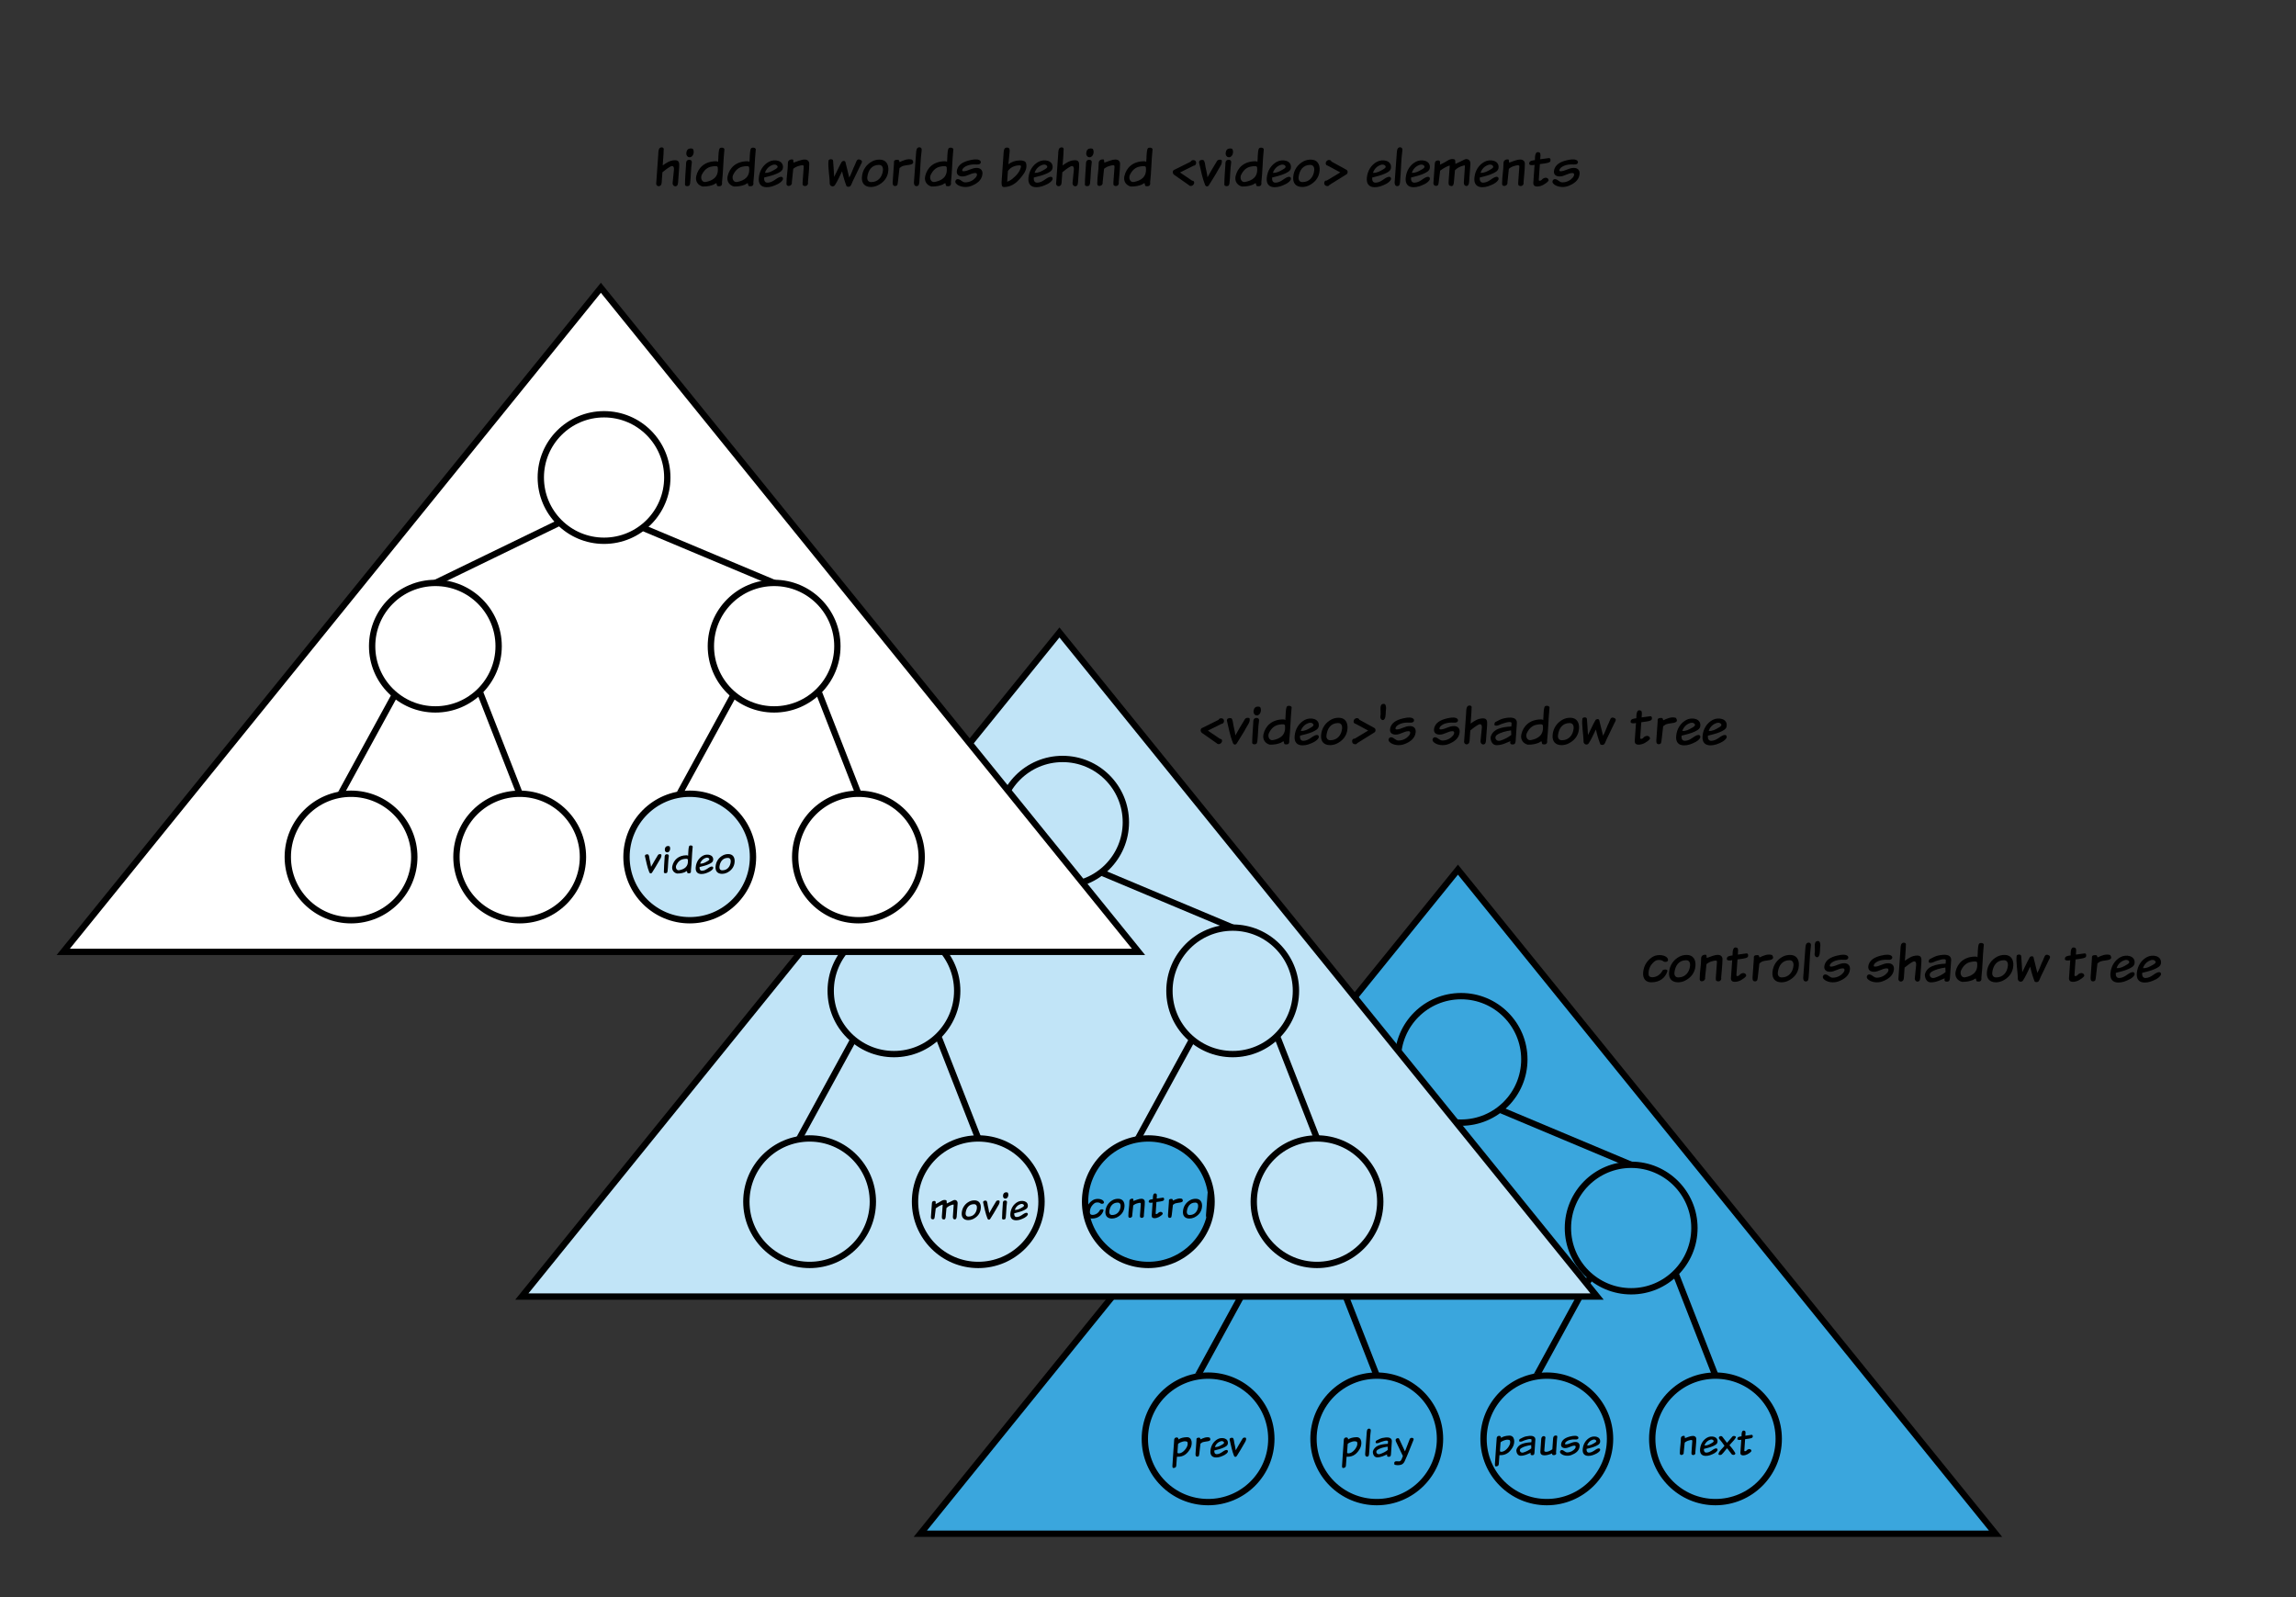 <svg xmlns="http://www.w3.org/2000/svg" xmlns:xlink="http://www.w3.org/1999/xlink" xmlns:lucid="lucid" width="726" height="505"><rect width="100%" height="100%" fill="#333333" stroke="none"/><g transform="translate(-240 -160)" lucid:page-tab-id="Sq4UEnUkszI."><path d="M358 180h470v63.38H358z" stroke="#000" stroke-opacity="0" stroke-width="2" fill="#fff" fill-opacity="0"/><use xlink:href="#a" transform="matrix(1,0,0,1,363,185) translate(83.307 33.587)"/><use xlink:href="#b" transform="matrix(1,0,0,1,363,185) translate(138.08 33.587)"/><use xlink:href="#c" transform="matrix(1,0,0,1,363,185) translate(192.533 33.587)"/><use xlink:href="#d" transform="matrix(1,0,0,1,363,185) translate(246.276 33.587)"/><use xlink:href="#e" transform="matrix(1,0,0,1,363,185) translate(308.427 33.587)"/><path d="M531 645h340L701 435z" stroke="#000" stroke-width="2" fill="#3aa6dd"/><path d="M722 495c0 11.05-8.95 20-20 20s-20-8.95-20-20 8.95-20 20-20 20 8.95 20 20z" stroke="#000" stroke-width="2" fill="#3aa6dd"/><path d="M755.78 528.33l-40.97-17.2" stroke="#000" stroke-width="2" fill="none"/><path d="M758.93 528.57l-.06.15-3.1-.4.4-.9zM715.2 510.2l-.77 1.85-1.26-.52 1.73-1.45z"/><path d="M648.67 528.33l38.72-18.8" stroke="#000" stroke-width="2" fill="none"/><path d="M648.67 528.33l-1.44.05-1.62.32 2.63-1.27zM688.37 509.64l.45.32-1 .48-.87-1.8.42-.2z"/><path d="M775.78 548.33c0 11.05-8.96 20-20 20-11.05 0-20-8.95-20-20 0-11.04 8.95-20 20-20 11.04 0 20 8.96 20 20zM749.1 615c0 11.05-8.94 20-20 20-11.03 0-20-8.95-20-20s8.97-20 20-20c11.06 0 20 8.95 20 20z" stroke="#000" stroke-width="2" fill="#3aa6dd"/><use xlink:href="#f" transform="matrix(1,0,0,1,714.111,600) translate(-2.04 19.94)"/><path d="M726.06 594.63l16.6-30.37" stroke="#000" stroke-width="2" fill="none"/><path d="M726.94 595.1l-.06.1-2.55.5.85-1.55zM743.84 564.2l-.3.54-1.76-.96.43-.77z"/><path d="M782.44 595l-12.4-31.74" stroke="#000" stroke-width="2" fill="none"/><path d="M783.57 595.14l-1.13-.14.94-.36zM770.96 562.9l-1.87.72-.17-.42 1.48-1.24.13-.16z"/><path d="M802.44 615c0 11.05-8.95 20-20 20-11.04 0-20-8.95-20-20s8.96-20 20-20c11.05 0 20 8.95 20 20z" stroke="#000" stroke-width="2" fill="#3aa6dd"/><use xlink:href="#g" transform="matrix(1,0,0,1,767.444,600) translate(2.867 19.94)"/><path d="M668.67 548.33c0 11.05-8.96 20-20 20-11.05 0-20-8.95-20-20 0-11.04 8.95-20 20-20 11.04 0 20 8.96 20 20zM642 615c0 11.05-8.95 20-20 20s-20-8.95-20-20 8.95-20 20-20 20 8.95 20 20z" stroke="#000" stroke-width="2" fill="#3aa6dd"/><use xlink:href="#h" transform="matrix(1,0,0,1,607,600) translate(3.093 20.44)"/><path d="M618.95 594.63l16.6-30.37" stroke="#000" stroke-width="2" fill="none"/><path d="M619.83 595.1l-.06.1-2.55.5.85-1.55zM636.73 564.2l-.3.54-1.76-.96.42-.77z"/><path d="M675.33 595l-12.42-31.74" stroke="#000" stroke-width="2" fill="none"/><path d="M676.46 595.14l-1.13-.14.93-.36zM663.85 562.9l-1.87.72-.16-.42 1.48-1.24.12-.16z"/><path d="M695.33 615c0 11.05-8.95 20-20 20-11.04 0-20-8.95-20-20s8.96-20 20-20c11.05 0 20 8.95 20 20z" stroke="#000" stroke-width="2" fill="#3aa6dd"/><use xlink:href="#i" transform="matrix(1,0,0,1,660.333,600) translate(3.4 20.44)"/><path d="M405 570h340L575 360z" stroke="#000" stroke-width="2" fill="#c1e4f7"/><path d="M596 420c0 11.05-8.95 20-20 20s-20-8.95-20-20 8.95-20 20-20 20 8.95 20 20z" stroke="#000" stroke-width="2" fill="#c1e4f7"/><path d="M629.78 453.33l-40.97-17.2" stroke="#000" stroke-width="2" fill="none"/><path d="M632.93 453.57l-.06.15-3.1-.4.4-.9zM589.2 435.2l-.77 1.85-1.26-.52 1.73-1.45z"/><path d="M522.67 453.33l38.72-18.8" stroke="#000" stroke-width="2" fill="none"/><path d="M522.67 453.33l-1.44.05-1.62.32 2.63-1.27zM562.37 434.64l.45.32-1 .48-.87-1.8.42-.2z"/><path d="M649.78 473.33c0 11.05-8.96 20-20 20-11.05 0-20-8.95-20-20 0-11.04 8.95-20 20-20 11.04 0 20 8.96 20 20z" stroke="#000" stroke-width="2" fill="#c1e4f7"/><path d="M623.1 540c0 11.05-8.94 20-20 20-11.03 0-20-8.95-20-20s8.97-20 20-20c11.06 0 20 8.95 20 20z" stroke="#000" stroke-width="2" fill="#3aa6dd"/><use xlink:href="#j" transform="matrix(1,0,0,1,588.111,525) translate(-5.3 19.94)"/><path d="M600.06 519.63l16.6-30.37" stroke="#000" stroke-width="2" fill="none"/><path d="M600.94 520.1l-.06.1-2.55.5.85-1.55zM617.84 489.2l-.3.54-1.76-.96.43-.77z"/><path d="M656.44 520l-12.4-31.74" stroke="#000" stroke-width="2" fill="none"/><path d="M657.57 520.14l-1.13-.14.94-.36zM644.96 487.9l-1.87.72-.17-.42 1.48-1.24.13-.16z"/><path d="M676.44 540c0 11.05-8.95 20-20 20-11.04 0-20-8.95-20-20s8.96-20 20-20c11.05 0 20 8.95 20 20zM542.67 473.33c0 11.05-8.96 20-20 20-11.05 0-20-8.95-20-20 0-11.04 8.95-20 20-20 11.04 0 20 8.96 20 20zM516 540c0 11.05-8.95 20-20 20s-20-8.95-20-20 8.95-20 20-20 20 8.95 20 20z" stroke="#000" stroke-width="2" fill="#c1e4f7"/><path d="M492.95 519.63l16.6-30.37" stroke="#000" stroke-width="2" fill="none"/><path d="M493.83 520.1l-.06.1-2.55.5.85-1.55zM510.73 489.2l-.3.54-1.76-.96.42-.77z"/><path d="M549.33 520l-12.42-31.74" stroke="#000" stroke-width="2" fill="none"/><path d="M550.46 520.14l-1.13-.14.93-.36zM537.85 487.9l-1.87.72-.16-.42 1.48-1.24.12-.16z"/><path d="M569.33 540c0 11.05-8.95 20-20 20-11.04 0-20-8.95-20-20s8.96-20 20-20c11.05 0 20 8.95 20 20z" stroke="#000" stroke-width="2" fill="#c1e4f7"/><use xlink:href="#k" transform="matrix(1,0,0,1,534.333,525) translate(-0.847 20.44)"/><path d="M260 461h340L430 251z" stroke="#000" stroke-width="2" fill="#fff"/><path d="M451 311c0 11.05-8.95 20-20 20s-20-8.95-20-20 8.95-20 20-20 20 8.95 20 20z" stroke="#000" stroke-width="2" fill="#fff"/><path d="M484.78 344.33l-40.97-17.2" stroke="#000" stroke-width="2" fill="none"/><path d="M487.93 344.57l-.06.15-3.1-.4.4-.9zM444.2 326.2l-.77 1.85-1.26-.52 1.73-1.45z"/><path d="M377.67 344.33l38.72-18.8" stroke="#000" stroke-width="2" fill="none"/><path d="M377.67 344.33l-1.44.05-1.62.32 2.63-1.27zM417.37 325.64l.45.32-1 .48-.87-1.8.42-.2z"/><path d="M504.78 364.33c0 11.05-8.96 20-20 20-11.05 0-20-8.95-20-20 0-11.04 8.95-20 20-20 11.04 0 20 8.96 20 20z" stroke="#000" stroke-width="2" fill="#fff"/><path d="M478.1 431c0 11.05-8.94 20-20 20-11.03 0-20-8.95-20-20s8.97-20 20-20c11.06 0 20 8.95 20 20z" stroke="#000" stroke-width="2" fill="#c1e4f7"/><use xlink:href="#l" transform="matrix(1,0,0,1,443.111,416) translate(0.453 19.94)"/><path d="M455.06 410.63l16.6-30.37" stroke="#000" stroke-width="2" fill="none"/><path d="M455.94 411.1l-.06.1-2.55.5.85-1.55zM472.84 380.2l-.3.54-1.76-.96.43-.77z"/><path d="M511.44 411l-12.4-31.74" stroke="#000" stroke-width="2" fill="none"/><path d="M512.57 411.14l-1.13-.14.94-.36zM499.96 378.9l-1.87.72-.17-.42 1.48-1.24.13-.16z"/><path d="M531.44 431c0 11.05-8.95 20-20 20-11.04 0-20-8.95-20-20s8.96-20 20-20c11.05 0 20 8.95 20 20zM397.67 364.33c0 11.05-8.96 20-20 20-11.05 0-20-8.95-20-20 0-11.04 8.95-20 20-20 11.04 0 20 8.96 20 20zM371 431c0 11.05-8.95 20-20 20s-20-8.95-20-20 8.95-20 20-20 20 8.95 20 20z" stroke="#000" stroke-width="2" fill="#fff"/><path d="M347.95 410.63l16.6-30.37" stroke="#000" stroke-width="2" fill="none"/><path d="M348.83 411.1l-.06.1-2.55.5.85-1.55zM365.73 380.2l-.3.54-1.76-.96.42-.77z"/><path d="M404.33 411l-12.42-31.74" stroke="#000" stroke-width="2" fill="none"/><path d="M405.46 411.14l-1.13-.14.93-.36zM392.85 378.9l-1.87.72-.16-.42 1.48-1.24.12-.16z"/><path d="M424.33 431c0 11.05-8.95 20-20 20-11.04 0-20-8.95-20-20s8.96-20 20-20c11.05 0 20 8.95 20 20z" stroke="#000" stroke-width="2" fill="#fff"/><path d="M597 360h210v56.62H597z" stroke="#000" stroke-opacity="0" stroke-width="2" fill="#fff" fill-opacity="0"/><g><use xlink:href="#m" transform="matrix(1,0,0,1,602,365) translate(16.089 30.087)"/><use xlink:href="#n" transform="matrix(1,0,0,1,602,365) translate(90.524 30.087)"/><use xlink:href="#o" transform="matrix(1,0,0,1,602,365) translate(152.764 30.087)"/></g><path d="M736 435h210v56.62H736z" stroke="#000" stroke-opacity="0" stroke-width="2" fill="#fff" fill-opacity="0"/><g><use xlink:href="#p" transform="matrix(1,0,0,1,741,440) translate(17.769 30.087)"/><use xlink:href="#n" transform="matrix(1,0,0,1,741,440) translate(88.844 30.087)"/><use xlink:href="#o" transform="matrix(1,0,0,1,741,440) translate(151.084 30.087)"/></g><defs><path d="M315-328c46-26 68 3 62 60L355-49c-9 52 42 87 77 55 9-8 16-26 18-53l20-275c5-79-5-118-74-118-90 0-156 50-216 91 5-90 16-180 17-273 12-48-45-53-69-32-24 22-24 70-26 114L67-46C55 6 109 37 144 2c12-11 16-27 18-48l13-182c43-35 90-73 140-100" id="q"/><path d="M123-498c77 32 120-75 87-136-18-21-76-16-94 7-23 17-37 86-10 113 5 6 10 13 17 16zm35 466c14-117 12-250 30-368 9-59-74-59-92-24-11 21-9 48-11 80-6 111-17 224-17 334 0 32 72 34 82 4 3-8 6-16 8-26" id="r"/><path d="M388-422c20 0 30 1 42 13 8-77 2-166 23-231 12-35 104-26 87 24-19 183-20 382-41 563 7 55-16 77-72 68-22-3-19-26-24-50-23-2-30 15-55 25-49 19-106 33-188 32C85 5 25-63 46-159c34-151 150-260 342-263zM212-58c128-24 227-88 213-245 5-46-58-33-96-28-94 13-148 71-186 149-27 55 3 136 69 124" id="s"/><path d="M219-412c99-54 263-26 248 106-6 57-62 81-112 104-62 28-146 48-218 66-5 48 10 94 65 90 94-7 136-72 207-98 34-13 67 0 57 43C435-41 354-7 282 18c-34 11-68 16-102 16C83 33 33-24 43-131c12-131 81-229 176-281zm101 138c24-14 78-40 42-74-39-37-110 1-139 24-31 25-59 61-72 105 67 5 123-28 169-55" id="t"/><path d="M387-452c45 0 79 27 79 73 0 109-16 218-23 327 13 58-52 84-87 52-7-7-8-24-7-49l20-277c5-41-49-23-78-16-38 9-78 28-106 53L160-48c13 58-94 91-94 20 0-134 25-233 25-362 0-45 36-68 83-64 18 6 9 33 16 56 60-17 127-54 197-54" id="u"/><g id="a"><use transform="matrix(0.018,0,0,0.018,0,0)" xlink:href="#q"/><use transform="matrix(0.018,0,0,0.018,9.067,0)" xlink:href="#r"/><use transform="matrix(0.018,0,0,0.018,13.013,0)" xlink:href="#s"/><use transform="matrix(0.018,0,0,0.018,22.933,0)" xlink:href="#s"/><use transform="matrix(0.018,0,0,0.018,32.853,0)" xlink:href="#t"/><use transform="matrix(0.018,0,0,0.018,41.191,0)" xlink:href="#u"/></g><path d="M149-147c-5-95-11-196-19-285-3-35-68-31-79-6C35-320 71-157 71-32c0 49 64 71 91 30 44-67 87-163 126-243 20 91 48 182 78 260 10 14 51 16 66 1 20-21 30-60 44-88l138-286c25-44 41-72-11-92-60-23-66 45-87 86-38 73-62 161-102 228-21-87-47-190-68-276-12-24-53-18-66 4-46 79-88 178-131 261" id="v"/><path d="M355-451c110 0 162 80 153 193C498-125 413-39 312 7c-36 15-72 23-111 23C93 29 36-35 44-144c9-131 86-228 184-278 37-19 80-29 127-29zM207-56c121 0 193-88 206-202 6-56-14-100-70-100-129 0-190 98-204 214-6 51 17 88 68 88" id="w"/><path d="M124 12C75 22 65-15 68-58l23-329c-6-47 11-61 61-61 32 0 27 14 38 41 60-28 141-67 220-43 14 18 32 52 5 72-44 33-165 17-207 62-5 4-12 9-20 13L160-58c-7 43-5 63-36 70" id="x"/><path d="M163-57c18-185 16-376 41-559 8-62-68-66-86-22-6 15-9 35-11 55L68-52c-2 37 13 69 47 67 41-2 44-34 48-72" id="y"/><path d="M376-215c43 0 31 49 10 75-39 47-104 89-187 89-48 0-70-41-115-55-47-14-78 39-47 75 50 58 171 80 264 44 95-36 189-96 200-210 7-67-35-108-100-108-91 0-157 59-233 59-38 0-19-38-4-54 46-49 136-72 234-65 42 3 82-10 73-53-25-53-127-37-191-22-109 25-216 75-229 191-7 61 35 94 99 94 85 0 146-60 226-60" id="z"/><g id="b"><use transform="matrix(0.018,0,0,0.018,0,0)" xlink:href="#v"/><use transform="matrix(0.018,0,0,0.018,10.667,0)" xlink:href="#w"/><use transform="matrix(0.018,0,0,0.018,19.964,0)" xlink:href="#x"/><use transform="matrix(0.018,0,0,0.018,26.684,0)" xlink:href="#y"/><use transform="matrix(0.018,0,0,0.018,30.631,0)" xlink:href="#s"/><use transform="matrix(0.018,0,0,0.018,40.551,0)" xlink:href="#z"/></g><path d="M207-595c2-41-4-67-47-67-50 0-56 43-59 90L65-61c0 47-2 92 42 92 154 0 250-104 323-199 42-54 89-132 66-218-10-38-55-51-107-51-85 2-150 26-204 68zm161 245c19-1 42 1 38 22-18 96-91 166-158 220-28 22-56 37-85 46l13-188c38-57 102-94 192-100" id="A"/><g id="c"><use transform="matrix(0.018,0,0,0.018,0,0)" xlink:href="#A"/><use transform="matrix(0.018,0,0,0.018,8.889,0)" xlink:href="#t"/><use transform="matrix(0.018,0,0,0.018,17.227,0)" xlink:href="#q"/><use transform="matrix(0.018,0,0,0.018,26.293,0)" xlink:href="#r"/><use transform="matrix(0.018,0,0,0.018,30.24,0)" xlink:href="#u"/><use transform="matrix(0.018,0,0,0.018,39.164,0)" xlink:href="#s"/></g><path d="M455-345c35 2 54-50 33-79-18-25-75-25-86 9L120-275c-42 11-44 67-8 92L369-3c40 47 124-22 83-70-8-5-17-7-26-8L214-225" id="B"/><path d="M428-436c10 60-30 104-56 152C320-187 257-92 201 0c-17 27-53 28-67-8C87-124 60-265 30-393c-10-41 28-58 72-51 31 16 33 87 41 126 10 48 28 117 34 177 47-85 104-182 154-263 20-33 22-44 67-46 15 0 25 4 30 14" id="C"/><path d="M199-417c-7-30-55-36-77-14-30 17-34 81 11 86l222 119L117-83C74-89 63-38 81-8c15 24 68 34 82 3l296-185c29-12 37-64 2-83" id="D"/><g id="d"><use transform="matrix(0.018,0,0,0.018,0,0)" xlink:href="#B"/><use transform="matrix(0.018,0,0,0.018,9.351,0)" xlink:href="#C"/><use transform="matrix(0.018,0,0,0.018,16.64,0)" xlink:href="#r"/><use transform="matrix(0.018,0,0,0.018,20.587,0)" xlink:href="#s"/><use transform="matrix(0.018,0,0,0.018,30.507,0)" xlink:href="#t"/><use transform="matrix(0.018,0,0,0.018,38.844,0)" xlink:href="#w"/><use transform="matrix(0.018,0,0,0.018,48.142,0)" xlink:href="#D"/></g><path d="M592-345c22-5 29-9 28 12L601-49c2 36 9 55 39 61 29 5 50-17 54-69l23-323c2-63-55-101-114-68-51 28-89 43-150 73-2-25 0-74-14-79-78-28-136 34-195 62-23 10-43 22-63 31 5-36 11-77-33-75-38 1-54 17-57 55L68-58C58-11 86 20 131 8c22-6 26-35 29-63l25-202c46-33 103-70 162-89 9 0 7 5 6 13L333-58c0 52 3 66 47 72 36 5 44-37 47-72l18-205c35-40 90-67 147-82" id="E"/><path d="M294-7c-52 29-182 61-175-39l22-313c-29 11-104 9-94-22-2-51 54-54 100-61 1-69 2-169 83-132 25 20 10 79 10 117 49-6 105-16 153-21 33-3 36 52 17 67-34 27-121 29-176 39L215-96c-3 27 40 15 48 4 21-29 77-60 113-24 8 8 12 20 11 35-23 31-56 53-93 74" id="F"/><g id="e"><use transform="matrix(0.018,0,0,0.018,0,0)" xlink:href="#t"/><use transform="matrix(0.018,0,0,0.018,8.338,0)" xlink:href="#y"/><use transform="matrix(0.018,0,0,0.018,12.284,0)" xlink:href="#t"/><use transform="matrix(0.018,0,0,0.018,20.622,0)" xlink:href="#E"/><use transform="matrix(0.018,0,0,0.018,34.009,0)" xlink:href="#t"/><use transform="matrix(0.018,0,0,0.018,42.347,0)" xlink:href="#u"/><use transform="matrix(0.018,0,0,0.018,51.271,0)" xlink:href="#F"/><use transform="matrix(0.018,0,0,0.018,59.022,0)" xlink:href="#z"/></g><path d="M393-459c146-8 146 177 91 275C422-74 333 27 158 16l-15 208c-2 44-18 57-57 65-41 8-39-29-37-69C64 13 75-196 92-403c3-38 51-65 89-41 11 7 15 20 14 40 57-37 116-50 198-55zm-49 317c41-44 97-127 68-203-60-38-166 6-210 35-11 7-16 15-17 21L171-90c-1 20 13 24 33 24 58 0 107-40 140-76" id="G"/><path d="M414 18c44 0 51-25 54-67l20-294c15-129-122-120-228-97-56 12-101 41-148 64-16 8-27 55-6 61 51 14 87-22 132-33 39-9 72-27 121-28 19 0 38 3 37 23l-4 55C217-288 63-254 27-107 26-36 64 31 131 31c99 0 173-43 244-71-7 36-4 58 39 58zm-23-168c-50 42-119 78-192 101-76 24-118-61-60-101 61-42 156-67 248-79" id="H"/><path d="M254-72c-30 8-82 15-89-17l23-289c33-89-91-94-97-3L70-84C51 77 266 15 354-26c-4 32 14 41 41 42 42 1 72-22 56-65l24-338c12-51 9-78-33-75-43 3-60 30-63 75l-18 260c-30 21-67 44-107 55" id="I"/><g id="f"><use transform="matrix(0.013,0,0,0.013,0,0)" xlink:href="#G"/><use transform="matrix(0.013,0,0,0.013,7.053,0)" xlink:href="#H"/><use transform="matrix(0.013,0,0,0.013,14.093,0)" xlink:href="#I"/><use transform="matrix(0.013,0,0,0.013,20.893,0)" xlink:href="#z"/><use transform="matrix(0.013,0,0,0.013,27.827,0)" xlink:href="#t"/></g><path d="M421-29c-2 51-80 49-99 11-36-42-66-94-105-134C176-104 133-42 88 0 71 16 5 22 10-14c9-68 109-143 146-198-39-61-82-110-128-168-38-48 45-94 78-50 37 49 74 100 111 146 43-49 86-98 128-148 17-33 110-19 84 25-39 66-105 122-152 182 54 58 105 125 144 196" id="J"/><g id="g"><use transform="matrix(0.013,0,0,0.013,0,0)" xlink:href="#u"/><use transform="matrix(0.013,0,0,0.013,6.693,0)" xlink:href="#t"/><use transform="matrix(0.013,0,0,0.013,12.947,0)" xlink:href="#J"/><use transform="matrix(0.013,0,0,0.013,18.453,0)" xlink:href="#F"/></g><g id="h"><use transform="matrix(0.013,0,0,0.013,0,0)" xlink:href="#G"/><use transform="matrix(0.013,0,0,0.013,7.053,0)" xlink:href="#x"/><use transform="matrix(0.013,0,0,0.013,12.093,0)" xlink:href="#t"/><use transform="matrix(0.013,0,0,0.013,18.347,0)" xlink:href="#C"/></g><path d="M258 129c80-168 142-347 216-521 22-51-50-63-78-40-7 6-13 18-18 31L267-114c-48-103-96-207-145-310-19-25-73-5-80 19-4 14-4 31 6 53L216-1c-19 41-28 93-61 121-38 32-172-44-146 85 37 23 129 21 173 2 35-15 60-44 76-78" id="K"/><g id="i"><use transform="matrix(0.013,0,0,0.013,0,0)" xlink:href="#G"/><use transform="matrix(0.013,0,0,0.013,7.053,0)" xlink:href="#y"/><use transform="matrix(0.013,0,0,0.013,10.013,0)" xlink:href="#H"/><use transform="matrix(0.013,0,0,0.013,17.053,0)" xlink:href="#K"/></g><path d="M187 30C86 30 37-38 44-140c9-132 83-229 176-282 85-48 240-30 261 49 11 42-48 56-82 35-28-29-107-33-145-6-64 46-121 125-114 234 5 80 124 50 168 20 34-24 59-51 76-86 11-23 89-29 88 6C437-52 341 30 187 30" id="L"/><g id="j"><use transform="matrix(0.013,0,0,0.013,0,0)" xlink:href="#L"/><use transform="matrix(0.013,0,0,0.013,6.147,0)" xlink:href="#w"/><use transform="matrix(0.013,0,0,0.013,13.12,0)" xlink:href="#u"/><use transform="matrix(0.013,0,0,0.013,19.813,0)" xlink:href="#F"/><use transform="matrix(0.013,0,0,0.013,25.627,0)" xlink:href="#x"/><use transform="matrix(0.013,0,0,0.013,30.667,0)" xlink:href="#w"/><use transform="matrix(0.013,0,0,0.013,37.64,0)" xlink:href="#y"/></g><g id="k"><use transform="matrix(0.013,0,0,0.013,0,0)" xlink:href="#E"/><use transform="matrix(0.013,0,0,0.013,10.04,0)" xlink:href="#w"/><use transform="matrix(0.013,0,0,0.013,17.013,0)" xlink:href="#C"/><use transform="matrix(0.013,0,0,0.013,22.48,0)" xlink:href="#r"/><use transform="matrix(0.013,0,0,0.013,25.44,0)" xlink:href="#t"/></g><g id="l"><use transform="matrix(0.013,0,0,0.013,0,0)" xlink:href="#C"/><use transform="matrix(0.013,0,0,0.013,5.467,0)" xlink:href="#r"/><use transform="matrix(0.013,0,0,0.013,8.427,0)" xlink:href="#s"/><use transform="matrix(0.013,0,0,0.013,15.867,0)" xlink:href="#t"/><use transform="matrix(0.013,0,0,0.013,22.12,0)" xlink:href="#w"/></g><path d="M102-695c-82 6-35 138-52 215-12 54 46 98 74 49 27-47 16-126 26-188-2-39-6-79-48-76" id="M"/><g id="m"><use transform="matrix(0.018,0,0,0.018,0,0)" xlink:href="#B"/><use transform="matrix(0.018,0,0,0.018,9.351,0)" xlink:href="#C"/><use transform="matrix(0.018,0,0,0.018,16.64,0)" xlink:href="#r"/><use transform="matrix(0.018,0,0,0.018,20.587,0)" xlink:href="#s"/><use transform="matrix(0.018,0,0,0.018,30.507,0)" xlink:href="#t"/><use transform="matrix(0.018,0,0,0.018,38.844,0)" xlink:href="#w"/><use transform="matrix(0.018,0,0,0.018,48.142,0)" xlink:href="#D"/><use transform="matrix(0.018,0,0,0.018,57.493,0)" xlink:href="#M"/><use transform="matrix(0.018,0,0,0.018,60.533,0)" xlink:href="#z"/></g><g id="n"><use transform="matrix(0.018,0,0,0.018,0,0)" xlink:href="#z"/><use transform="matrix(0.018,0,0,0.018,9.244,0)" xlink:href="#q"/><use transform="matrix(0.018,0,0,0.018,18.311,0)" xlink:href="#H"/><use transform="matrix(0.018,0,0,0.018,27.698,0)" xlink:href="#s"/><use transform="matrix(0.018,0,0,0.018,37.618,0)" xlink:href="#w"/><use transform="matrix(0.018,0,0,0.018,46.916,0)" xlink:href="#v"/></g><g id="o"><use transform="matrix(0.018,0,0,0.018,0,0)" xlink:href="#F"/><use transform="matrix(0.018,0,0,0.018,7.751,0)" xlink:href="#x"/><use transform="matrix(0.018,0,0,0.018,14.471,0)" xlink:href="#t"/><use transform="matrix(0.018,0,0,0.018,22.809,0)" xlink:href="#t"/></g><g id="p"><use transform="matrix(0.018,0,0,0.018,0,0)" xlink:href="#L"/><use transform="matrix(0.018,0,0,0.018,8.196,0)" xlink:href="#w"/><use transform="matrix(0.018,0,0,0.018,17.493,0)" xlink:href="#u"/><use transform="matrix(0.018,0,0,0.018,26.418,0)" xlink:href="#F"/><use transform="matrix(0.018,0,0,0.018,34.169,0)" xlink:href="#x"/><use transform="matrix(0.018,0,0,0.018,40.889,0)" xlink:href="#w"/><use transform="matrix(0.018,0,0,0.018,50.187,0)" xlink:href="#y"/><use transform="matrix(0.018,0,0,0.018,54.133,0)" xlink:href="#M"/><use transform="matrix(0.018,0,0,0.018,57.173,0)" xlink:href="#z"/></g></defs></g></svg>
